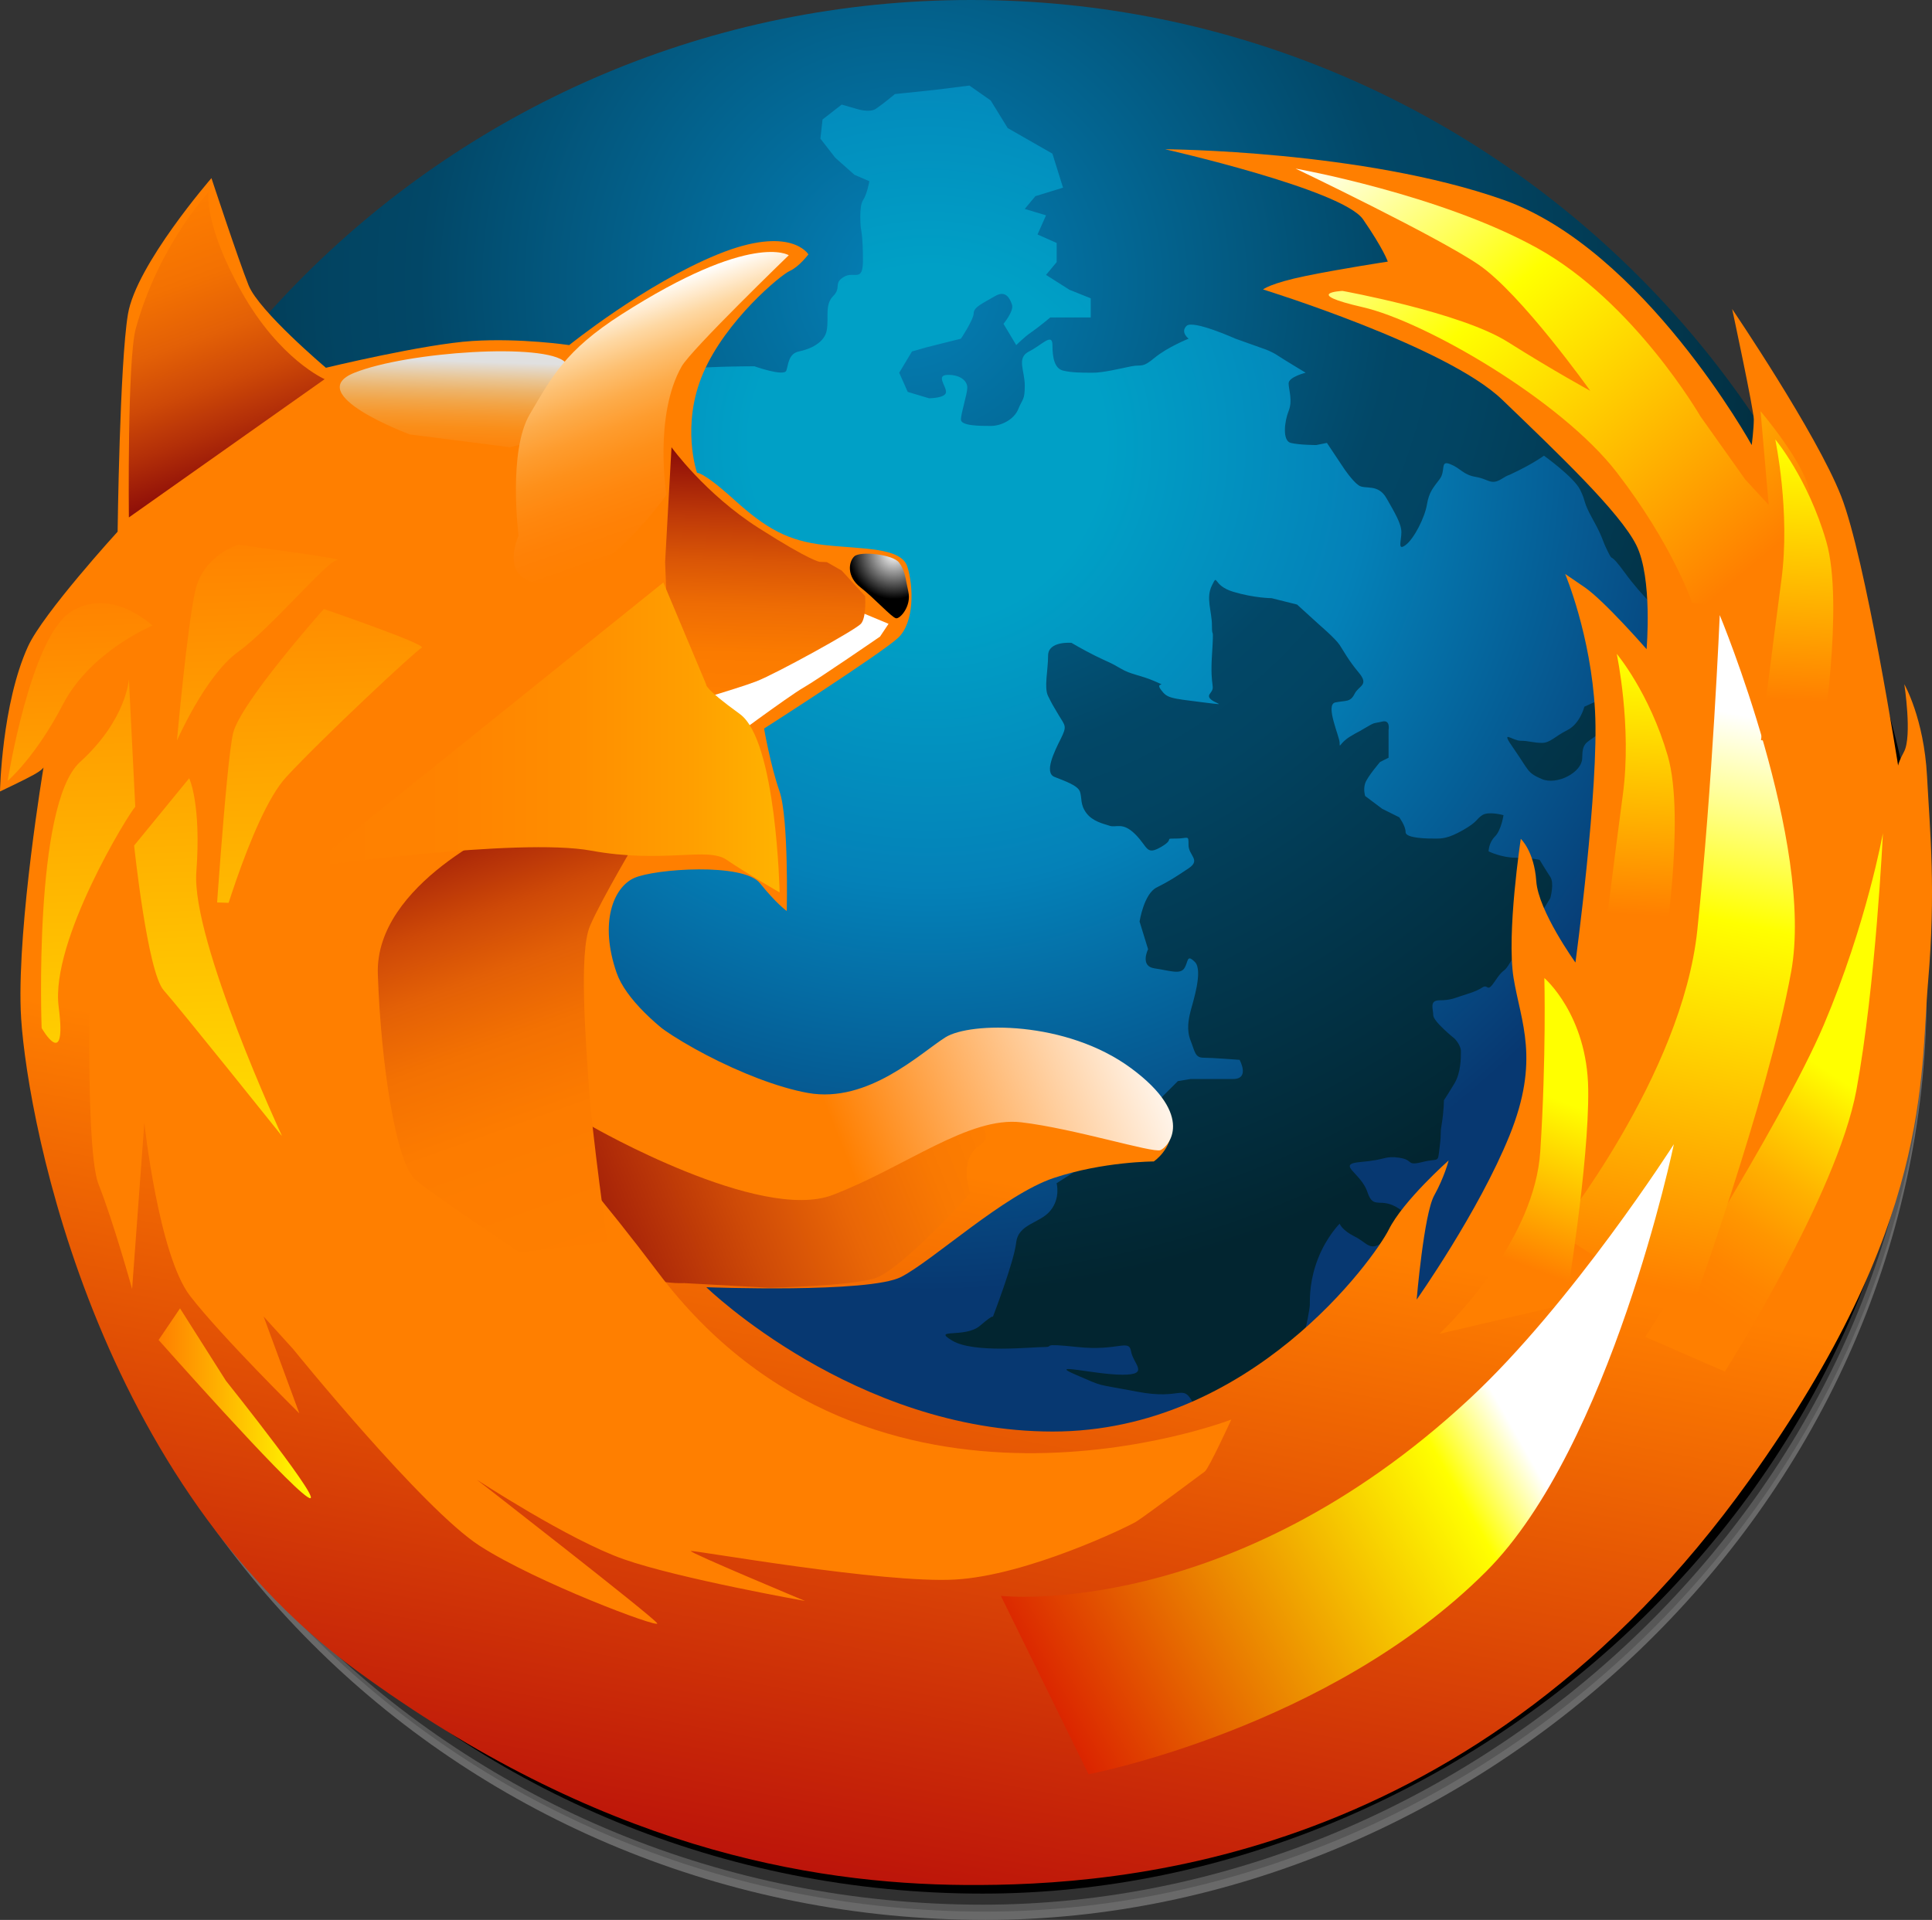 <?xml version="1.0" encoding="UTF-8" standalone="no"?>
<!-- Created with Inkscape (http://www.inkscape.org/) -->
<svg
   xmlns:svg="http://www.w3.org/2000/svg"
   xmlns="http://www.w3.org/2000/svg"
   version="1.0"
   width="156.161"
   height="155.218"
   viewBox="0 0 156.161 155.218"
   id="svg2"
   xml:space="preserve"
   style="overflow:visible"><rect x="0" y="0" width="156.161" height="155.218" fill="#333333" stroke="none"/><defs
   id="defs482" />
		<g
   id="Ebene_3">
			<g
   id="Ebene_4">
				<path
   d="M 155.726,80.309 C 155.726,122.18 119.032,155.218 79.657,155.218 C 37.616,155.218 3.485,122.18 3.485,80.309 C 3.485,38.438 37.564,4.494 79.605,4.494 C 121.646,4.494 155.726,38.438 155.726,80.309 z"
   id="path6"
   style="fill:#696969" />
				<path
   d="M 155.726,79.637 C 155.726,121.508 119.032,154.546 79.657,154.546 C 37.616,154.546 3.485,121.508 3.485,79.637 C 3.485,37.766 37.564,3.822 79.605,3.822 C 121.646,3.822 155.726,37.766 155.726,79.637 z"
   id="path8"
   style="fill:#575757" />
				<path
   d="M 155.502,79.077 C 155.502,120.948 118.808,153.986 79.433,153.986 C 37.392,153.986 3.261,120.948 3.261,79.077 C 3.261,37.206 37.341,3.263 79.381,3.263 C 121.421,3.263 155.502,37.206 155.502,79.077 z"
   id="path10"
   style="fill:#303030" />
				<path
   d="M 155.502,78.182 C 155.502,120.053 118.808,153.091 79.433,153.091 C 37.392,153.091 3.261,120.053 3.261,78.182 C 3.261,36.311 37.341,2.367 79.381,2.367 C 121.421,2.367 155.502,36.311 155.502,78.182 z"
   id="path12" />
				<radialGradient
   cx="73.298"
   cy="22.793"
   r="82.145"
   fx="73.298"
   fy="22.793"
   id="XMLID_26_"
   gradientUnits="userSpaceOnUse">
					<stop
   id="stop15"
   style="stop-color:#0480b7;stop-opacity:1"
   offset="0.006" />
					<stop
   id="stop17"
   style="stop-color:#024767;stop-opacity:1"
   offset="0.48" />
					<stop
   id="stop19"
   style="stop-color:#024462;stop-opacity:1"
   offset="0.563" />
					<stop
   id="stop21"
   style="stop-color:#023951;stop-opacity:1"
   offset="0.715" />
					<stop
   id="stop23"
   style="stop-color:#022b3a;stop-opacity:1"
   offset="0.917" />
					<stop
   id="stop25"
   style="stop-color:#022530;stop-opacity:1"
   offset="1" />
					<midPointStop
   id="midPointStop27"
   style="stop-color:#0480B7"
   offset="0.006" />
					<midPointStop
   id="midPointStop29"
   style="stop-color:#0480B7"
   offset="0.5" />
					<midPointStop
   id="midPointStop31"
   style="stop-color:#024767"
   offset="0.48" />
					<midPointStop
   id="midPointStop33"
   style="stop-color:#024767"
   offset="0.573" />
					<midPointStop
   id="midPointStop35"
   style="stop-color:#022530"
   offset="1" />
				</radialGradient>
				<path
   d="M 154.609,75.814 C 154.609,117.685 117.915,150.723 78.54,150.723 C 36.499,150.723 2.368,117.685 2.368,75.814 C 2.368,33.943 36.448,0 78.489,0 C 120.53,0 154.609,33.943 154.609,75.814 z"
   id="path37"
   style="fill:url(#XMLID_26_)" />
			</g>
			
				<radialGradient
   cx="74.983"
   cy="35.936"
   r="85.14"
   fx="74.983"
   fy="35.936"
   id="XMLID_27_"
   gradientUnits="userSpaceOnUse">
				<stop
   id="stop40"
   style="stop-color:#00a0c6;stop-opacity:1"
   offset="0.168" />
				<stop
   id="stop42"
   style="stop-color:#0481b8;stop-opacity:1"
   offset="0.419" />
				<stop
   id="stop44"
   style="stop-color:#073871;stop-opacity:1"
   offset="0.804" />
				<midPointStop
   id="midPointStop46"
   style="stop-color:#00A0C6"
   offset="0.168" />
				<midPointStop
   id="midPointStop48"
   style="stop-color:#00A0C6"
   offset="0.5" />
				<midPointStop
   id="midPointStop50"
   style="stop-color:#0481B8"
   offset="0.419" />
				<midPointStop
   id="midPointStop52"
   style="stop-color:#0481B8"
   offset="0.5" />
				<midPointStop
   id="midPointStop54"
   style="stop-color:#073871"
   offset="0.804" />
			</radialGradient>
			<path
   d="M 72.336,7.605 L 72.867,7.549 L 75.604,7.261 L 78.356,6.917 L 80.076,8.121 L 81.452,10.356 L 85.064,12.42 L 85.924,15.172 L 83.688,15.86 L 82.829,16.892 L 84.549,17.409 L 83.861,18.956 L 85.409,19.644 L 85.409,21.192 L 84.55,22.224 L 86.442,23.428 L 88.162,24.116 L 88.162,25.665 L 84.894,25.665 C 84.894,25.665 83.862,26.524 83.346,26.868 C 82.83,27.212 82.142,27.9 82.142,27.9 L 81.11,26.18 C 81.11,26.18 81.97,25.147 81.798,24.631 C 81.626,24.115 81.282,23.428 80.422,23.943 C 79.562,24.458 78.702,24.802 78.702,25.319 C 78.702,25.836 77.67,27.382 77.67,27.382 L 74.918,28.07 L 73.714,28.415 L 72.682,30.134 L 73.37,31.683 L 75.09,32.199 C 75.09,32.199 76.466,32.199 76.466,31.683 C 76.466,31.167 75.606,30.306 76.638,30.306 C 77.67,30.306 78.186,30.823 78.186,31.339 C 78.186,31.855 77.67,33.403 77.67,33.919 C 77.67,34.435 79.218,34.435 80.078,34.435 C 80.938,34.435 81.97,33.918 82.314,33.058 C 82.658,32.199 82.831,32.37 82.831,31.167 C 82.831,29.962 82.143,28.931 83.175,28.415 C 84.207,27.898 85.067,26.866 85.067,27.898 C 85.067,28.93 85.24,29.79 85.927,29.961 C 86.614,30.132 87.476,30.133 88.335,30.133 C 89.194,30.133 90.571,29.789 91.431,29.617 C 92.291,29.445 92.29,29.789 93.323,28.929 C 94.355,28.069 96.075,27.38 96.075,27.38 C 96.075,27.38 95.387,26.864 95.903,26.349 C 96.419,25.834 99.859,27.38 99.859,27.38 L 102.267,28.24 C 102.267,28.24 102.782,28.412 103.298,28.757 C 103.815,29.101 105.534,30.132 105.534,30.132 C 105.534,30.132 104.158,30.476 104.158,30.992 C 104.158,31.508 104.502,32.368 104.158,33.228 C 103.814,34.088 103.641,35.635 104.33,35.807 C 105.018,35.98 106.394,35.98 106.394,35.98 L 107.253,35.807 L 108.629,37.871 C 108.629,37.871 109.317,38.902 109.833,39.247 C 110.349,39.592 111.382,39.075 112.069,40.279 C 112.756,41.483 113.272,42.343 113.272,43.031 C 113.272,43.719 112.929,44.579 113.617,44.062 C 114.305,43.546 115.165,41.828 115.337,40.794 C 115.509,39.763 115.854,39.419 116.369,38.731 C 116.884,38.043 116.368,37.183 117.228,37.527 C 118.088,37.871 118.26,38.386 119.292,38.558 C 120.324,38.731 120.495,39.247 121.355,38.731 C 122.215,38.215 121.355,38.731 122.731,38.043 C 124.107,37.355 124.795,36.84 124.795,36.84 C 124.795,36.84 127.203,38.56 127.719,39.592 C 128.235,40.623 127.892,40.451 128.751,41.999 C 129.61,43.547 129.438,43.547 129.954,44.579 C 130.47,45.611 129.954,44.406 131.33,46.299 C 132.706,48.192 134.255,49.567 134.255,49.567 L 140.103,55.588 C 140.103,55.588 139.072,56.276 138.555,56.276 C 138.038,56.276 129.954,56.276 129.954,56.276 L 128.062,57.135 C 128.062,57.135 127.718,58.512 126.686,59.028 C 125.654,59.544 125.311,60.059 124.623,60.059 C 123.935,60.059 123.59,59.887 122.902,59.887 C 122.214,59.887 121.182,58.856 122.386,60.575 C 123.59,62.296 123.419,62.468 124.622,62.983 C 125.825,63.498 127.89,62.467 127.89,61.263 C 127.89,60.059 128.235,60.059 128.922,59.543 C 129.609,59.027 129.953,58.167 131.157,59.027 C 132.361,59.886 134.081,62.123 134.081,62.123 C 134.081,62.123 134.597,63.154 135.113,64.358 C 135.629,65.562 138.553,74.85 138.553,75.711 C 138.553,76.57 132.704,114.065 132.704,114.065 L 110.689,120.256 C 110.689,120.256 103.122,114.236 103.981,112.517 C 104.84,110.798 105.873,106.154 105.873,105.465 C 105.873,104.776 105.874,103.401 106.561,101.681 C 107.248,99.961 108.281,98.929 108.281,98.929 C 108.281,98.929 108.454,99.446 109.485,99.961 C 110.516,100.476 110.688,101.164 111.72,100.477 C 112.752,99.79 114.644,98.757 113.096,97.725 C 111.548,96.693 111.032,97.897 110.516,96.349 C 110,94.801 107.936,94.113 110,93.941 C 112.064,93.769 111.892,93.425 113.096,93.597 C 114.3,93.769 113.613,94.285 114.989,93.941 C 116.365,93.597 116.193,94.114 116.365,92.738 C 116.537,91.362 116.365,91.878 116.537,90.845 C 116.709,89.812 116.709,88.953 116.709,88.953 C 116.709,88.953 117.054,88.437 117.569,87.577 C 118.084,86.717 118.085,85.513 118.085,84.997 C 118.085,84.481 117.569,83.965 117.569,83.965 C 117.569,83.965 115.848,82.589 115.848,82.073 C 115.848,81.557 115.505,80.869 116.365,80.869 C 117.225,80.869 117.569,80.697 118.085,80.525 C 118.601,80.353 119.288,80.18 119.805,79.837 C 120.322,79.494 120.15,80.354 120.837,79.321 C 121.524,78.288 121.525,78.633 121.869,78.117 C 122.213,77.601 123.072,76.225 123.072,76.225 L 125.308,72.613 C 125.308,72.613 125.652,71.409 125.308,70.893 C 124.964,70.377 124.448,69.517 124.448,69.517 C 124.448,69.517 123.76,69.345 122.556,69.345 C 121.352,69.345 120.321,68.828 120.321,68.828 C 120.321,68.828 120.321,68.14 120.837,67.625 C 121.353,67.108 121.525,65.904 121.525,65.904 C 121.525,65.904 120.321,65.56 119.805,65.904 C 119.289,66.248 119.461,66.42 118.257,67.108 C 117.053,67.796 116.536,67.796 116.021,67.796 C 115.506,67.796 113.614,67.796 113.614,67.28 C 113.614,66.763 113.097,66.075 113.097,66.075 L 111.721,65.387 L 110.345,64.355 C 110.345,64.355 110.173,63.839 110.345,63.323 C 110.517,62.807 111.549,61.603 111.549,61.603 L 112.237,61.259 L 112.237,59.024 C 112.237,59.024 112.408,58.164 111.72,58.336 C 111.032,58.508 111.203,58.335 110.344,58.852 C 109.485,59.369 109.999,59.024 109.14,59.54 C 108.281,60.056 108.281,60.571 108.281,60.056 C 108.281,59.541 107.078,56.96 107.937,56.788 C 108.796,56.616 109.141,56.788 109.485,56.1 C 109.829,55.412 110.689,55.411 109.829,54.379 C 108.969,53.347 108.625,52.659 108.281,52.143 C 107.937,51.627 106.733,50.596 106.733,50.596 L 104.84,48.875 L 102.777,48.359 C 102.777,48.359 101.402,48.359 99.681,47.843 C 97.96,47.326 98.476,46.294 97.96,47.326 C 97.444,48.358 97.96,49.39 97.96,50.595 C 97.96,51.798 98.132,50.25 97.96,53.002 C 97.788,55.754 98.304,55.41 97.788,56.099 C 97.272,56.787 100.024,57.13 97.272,56.787 C 94.52,56.444 94.347,56.443 93.832,55.755 C 93.317,55.067 94.52,55.583 93.316,55.067 C 92.112,54.551 91.423,54.551 90.564,54.036 C 89.705,53.521 89.533,53.52 88.501,53.004 C 87.469,52.488 86.608,51.972 86.608,51.972 C 86.608,51.972 84.716,51.8 84.716,53.004 C 84.716,54.208 84.372,55.584 84.716,56.273 C 85.06,56.961 85.061,56.961 85.576,57.82 C 86.092,58.68 86.264,58.681 85.748,59.713 C 85.232,60.745 84.371,62.465 85.231,62.809 C 86.091,63.153 87.124,63.497 87.295,64.013 C 87.466,64.529 87.294,65.045 87.811,65.733 C 88.328,66.421 89.188,66.593 89.704,66.765 C 90.22,66.937 90.735,66.421 91.767,67.453 C 92.799,68.484 92.626,69.172 93.83,68.484 C 95.034,67.796 94.002,67.796 95.034,67.796 C 96.066,67.796 96.066,67.452 96.066,68.312 C 96.066,69.172 97.098,69.516 96.066,70.205 C 95.034,70.893 94.518,71.236 93.486,71.752 C 92.454,72.269 92.11,74.504 92.11,74.504 L 92.798,76.74 C 92.798,76.74 92.11,78.116 93.314,78.288 C 94.518,78.46 95.378,78.804 95.722,78.288 C 96.066,77.772 95.893,77.085 96.581,77.772 C 97.269,78.459 96.409,81.041 96.237,81.728 C 96.065,82.415 95.893,83.275 96.237,84.135 C 96.581,84.995 96.582,85.511 97.269,85.511 C 97.956,85.511 100.193,85.684 100.193,85.684 C 100.193,85.684 101.053,87.232 99.677,87.232 C 98.301,87.232 96.237,87.232 96.237,87.232 L 95.205,87.404 L 89.702,92.908 L 85.401,95.66 C 85.401,95.66 85.746,96.863 84.885,97.895 C 84.024,98.927 82.305,98.927 82.133,100.475 C 81.961,102.023 80.241,106.495 80.241,106.495 C 80.241,106.495 80.413,106.151 79.209,107.183 C 78.005,108.215 75.253,107.355 76.973,108.387 C 78.693,109.419 83.338,108.903 84.369,108.903 C 85.4,108.903 83.853,108.559 87.121,108.903 C 90.389,109.247 91.249,108.215 91.421,109.247 C 91.593,110.279 92.968,111.14 90.733,111.14 C 88.498,111.14 84.543,110.108 86.95,111.14 C 89.357,112.172 88.325,111.828 91.937,112.516 C 95.549,113.204 95.548,111.827 96.409,113.375 C 97.27,114.923 97.957,119.739 97.957,119.739 C 97.957,119.739 84.541,128.683 79.554,127.651 C 74.566,126.619 29.504,116.299 28.988,113.547 C 28.472,110.795 16.088,88.091 16.088,82.415 C 16.088,76.739 18.151,63.495 19.7,61.432 C 21.249,59.369 28.644,50.079 30.192,49.048 C 31.74,48.017 44.984,36.665 44.984,36.665 C 44.984,36.665 54.1,30.301 54.96,29.956 C 55.82,29.612 60.98,29.612 60.98,29.612 C 60.98,29.612 63.387,30.472 63.56,29.956 C 63.732,29.44 63.732,28.581 64.592,28.409 C 65.452,28.236 66.656,27.72 66.828,26.688 C 67,25.656 66.656,24.624 67.344,23.936 C 68.032,23.248 67.344,22.905 68.204,22.388 C 69.064,21.871 69.752,22.905 69.752,21.012 C 69.752,19.119 69.58,18.432 69.58,18.432 C 69.58,18.432 69.408,16.712 69.752,16.196 C 70.096,15.68 70.268,14.649 70.268,14.649 L 69.064,14.132 L 67.516,12.756 L 66.312,11.208 L 66.484,9.66 L 68.032,8.456 L 69.236,8.801 C 69.236,8.801 70.268,9.145 70.784,8.801 C 71.304,8.466 72.336,7.605 72.336,7.605 z"
   id="path56"
   style="fill:url(#XMLID_27_)" />
			<g
   id="Ebene_1">
				<linearGradient
   x1="62.834"
   y1="153.543"
   x2="88.756"
   y2="15.462"
   id="XMLID_28_"
   gradientUnits="userSpaceOnUse">
					<stop
   id="stop60"
   style="stop-color:#ba110a;stop-opacity:1"
   offset="0.006" />
					<stop
   id="stop62"
   style="stop-color:#ff7f00;stop-opacity:1"
   offset="0.43" />
					<stop
   id="stop64"
   style="stop-color:#ff7f00;stop-opacity:1"
   offset="0.726" />
					<midPointStop
   id="midPointStop66"
   style="stop-color:#BA110A"
   offset="0.006" />
					<midPointStop
   id="midPointStop68"
   style="stop-color:#BA110A"
   offset="0.5" />
					<midPointStop
   id="midPointStop70"
   style="stop-color:#FF7F00"
   offset="0.43" />
					<midPointStop
   id="midPointStop72"
   style="stop-color:#FF7F00"
   offset="0.5" />
					<midPointStop
   id="midPointStop74"
   style="stop-color:#FF7F00"
   offset="0.726" />
				</linearGradient>
				<path
   d="M 17.091,14.401 C 17.091,14.401 11.008,21.401 10.341,25.401 C 9.674,29.401 9.507,42.984 9.507,42.984 C 9.507,42.984 3.493,49.572 2.265,52.258 C 0.133,56.923 0,63.986 0,63.986 C 0,63.986 1.939,63.072 2.689,62.656 C 3.439,62.24 3.517,62.047 3.517,62.047 C 3.517,62.047 1.424,74.568 1.674,81.651 C 1.924,88.734 6.978,119.046 28.841,135.068 C 48.288,149.32 65.364,152.309 78.031,152.393 C 90.698,152.477 119.326,150.492 141.393,119.667 C 156.216,98.962 155.181,87.145 155.844,79.382 C 156.479,71.95 156.008,67.401 155.758,62.734 C 155.508,58.068 153.924,55.318 153.924,55.318 C 153.924,55.318 154.568,59.521 153.901,60.771 C 153.234,62.021 153.448,62.057 153.448,62.057 C 153.448,62.057 150.807,45.17 148.807,40.086 C 146.807,35.004 140.008,24.983 140.008,24.983 C 140.008,24.983 141.758,33.151 141.758,33.901 C 141.758,34.651 141.591,35.983 141.591,35.983 C 141.591,35.983 132.842,20.151 121.508,16.151 C 110.174,12.151 94.174,12.067 94.174,12.067 C 94.174,12.067 108.507,15.317 110.174,17.733 C 111.841,20.151 112.174,21.151 112.174,21.151 C 112.174,21.151 108.342,21.733 105.508,22.317 C 102.674,22.901 102.091,23.401 102.091,23.401 C 102.091,23.401 116.924,27.983 121.424,32.317 C 125.924,36.651 130.925,41.401 132.258,44.067 C 133.591,46.733 133.091,52.483 133.091,52.483 C 133.091,52.483 129.674,48.567 128.091,47.483 C 126.508,46.401 126.508,46.401 126.508,46.401 C 126.508,46.401 128.59,51.317 128.924,57.483 C 129.258,63.651 127.341,77.817 127.341,77.817 C 127.341,77.817 124.34,73.65 124.174,71.233 C 124.008,68.817 122.924,67.817 122.924,67.817 C 122.924,67.817 121.758,75.484 122.341,79.067 C 122.924,82.65 124.507,85.65 122.007,91.817 C 119.507,97.984 114.507,105.067 114.507,105.067 C 114.507,105.067 115.091,98.15 115.924,96.65 C 116.757,95.15 117.091,93.817 117.091,93.817 C 117.091,93.817 113.423,97.066 112.257,99.4 C 111.091,101.734 101.092,115.734 85.091,115.734 C 69.091,115.734 57.091,104.067 57.091,104.067 C 57.091,104.067 70.258,104.568 72.841,103.234 C 75.424,101.9 81.174,96.568 85.174,95.234 C 89.174,93.9 93.257,93.9 93.257,93.9 C 93.257,93.9 94.757,92.9 94.674,91.15 C 94.591,89.4 89.924,84.9 85.841,84.15 C 81.758,83.4 77.341,83.9 74.841,85.4 C 72.341,86.9 69.674,89.65 64.841,88.9 C 60.008,88.15 51.258,82.733 49.841,78.65 C 48.424,74.567 49.591,71.733 51.258,70.983 C 52.925,70.233 60.091,69.734 61.425,71.401 C 62.758,73.067 63.592,73.651 63.592,73.651 C 63.592,73.651 63.759,66.15 63.009,63.983 C 62.259,61.817 61.759,58.9 61.759,58.9 C 61.759,58.9 71.259,52.817 72.592,51.567 C 73.925,50.317 73.842,47.401 73.342,45.817 C 72.842,44.233 69.675,44.401 66.675,44.067 C 63.675,43.733 61.925,42.733 59.342,40.4 C 56.759,38.067 56.342,38.233 56.342,38.233 C 56.342,38.233 55.009,34.4 56.842,30.15 C 58.675,25.9 63.092,22.233 63.842,21.9 C 64.592,21.567 65.342,20.567 65.342,20.567 C 65.342,20.567 63.925,18.151 58.009,20.567 C 52.093,22.983 46.009,27.9 46.009,27.9 C 46.009,27.9 42.092,27.317 38.176,27.567 C 34.26,27.817 26.343,29.733 26.343,29.733 C 26.343,29.733 20.926,25.151 20.093,23.067 C 19.26,20.983 17.091,14.401 17.091,14.401 z"
   id="path76"
   style="fill:url(#XMLID_28_)" />
			</g>
			<g
   id="Ebene_2">
				<linearGradient
   x1="20.388"
   y1="41.567"
   x2="22.945"
   y2="109.598"
   id="XMLID_29_"
   gradientUnits="userSpaceOnUse">
					<stop
   id="stop80"
   style="stop-color:#ff7f00;stop-opacity:1"
   offset="0.006" />
					<stop
   id="stop82"
   style="stop-color:#ffff00;stop-opacity:1"
   offset="1" />
					<midPointStop
   id="midPointStop84"
   style="stop-color:#FF7F00"
   offset="0.006" />
					<midPointStop
   id="midPointStop86"
   style="stop-color:#FF7F00"
   offset="0.5" />
					<midPointStop
   id="midPointStop88"
   style="stop-color:#FFFF00"
   offset="1" />
				</linearGradient>
				<path
   d="M 14.304,59.867 C 14.304,59.867 16.612,54.592 19.249,52.697 C 21.886,50.801 26.419,45.361 27.244,45.279 C 28.069,45.197 19.249,44.043 19.249,44.043 C 19.249,44.043 16.446,44.867 15.787,47.752 C 15.128,50.637 14.304,59.867 14.304,59.867 z"
   id="path90"
   style="fill:url(#XMLID_29_)" />
				<linearGradient
   x1="43.352"
   y1="102.674"
   x2="79.981"
   y2="88.039"
   id="XMLID_30_"
   gradientUnits="userSpaceOnUse">
					<stop
   id="stop93"
   style="stop-color:#890c08;stop-opacity:1"
   offset="0.006" />
					<stop
   id="stop95"
   style="stop-color:#ad2908;stop-opacity:1"
   offset="0.214" />
					<stop
   id="stop97"
   style="stop-color:#ce4a07;stop-opacity:1"
   offset="0.429" />
					<stop
   id="stop99"
   style="stop-color:#e96606;stop-opacity:1"
   offset="0.636" />
					<stop
   id="stop101"
   style="stop-color:#f97902;stop-opacity:1"
   offset="0.831" />
					<stop
   id="stop103"
   style="stop-color:#ff7f00;stop-opacity:1"
   offset="1" />
					<midPointStop
   id="midPointStop105"
   style="stop-color:#890C08"
   offset="0.006" />
					<midPointStop
   id="midPointStop107"
   style="stop-color:#890C08"
   offset="0.322" />
					<midPointStop
   id="midPointStop109"
   style="stop-color:#FF7F00"
   offset="1" />
				</linearGradient>
				<path
   d="M 46.049,89.984 C 46.049,89.984 46.174,97.984 48.549,100.984 C 50.924,103.984 55.299,103.734 55.299,103.734 L 62.174,104.109 C 62.174,104.109 68.549,103.984 70.674,103.359 C 72.799,102.734 78.424,96.484 78.424,96.484 C 78.424,96.484 77.424,93.734 79.174,92.609 C 80.924,91.484 77.674,89.734 77.674,89.734 C 77.674,89.734 62.424,93.234 61.174,92.984 C 59.924,92.734 46.049,89.984 46.049,89.984 z"
   id="path111"
   style="fill:url(#XMLID_30_)" />
				<linearGradient
   x1="38.681"
   y1="97.18"
   x2="91.556"
   y2="76.055"
   id="XMLID_31_"
   gradientUnits="userSpaceOnUse">
					<stop
   id="stop114"
   style="stop-color:#ff7f00;stop-opacity:1"
   offset="0.006" />
					<stop
   id="stop116"
   style="stop-color:#ff7f00;stop-opacity:1"
   offset="0.508" />
					<stop
   id="stop118"
   style="stop-color:#ffffff;stop-opacity:1"
   offset="1" />
					<midPointStop
   id="midPointStop120"
   style="stop-color:#FF7F00"
   offset="0.006" />
					<midPointStop
   id="midPointStop122"
   style="stop-color:#FF7F00"
   offset="0.322" />
					<midPointStop
   id="midPointStop124"
   style="stop-color:#FF7F00"
   offset="0.508" />
					<midPointStop
   id="midPointStop126"
   style="stop-color:#FF7F00"
   offset="0.5" />
					<midPointStop
   id="midPointStop128"
   style="stop-color:#FFFFFF"
   offset="1" />
				</linearGradient>
				<path
   d="M 47.924,91.109 C 47.924,91.109 61.424,98.859 67.299,96.609 C 73.174,94.359 78.299,90.234 82.549,90.734 C 86.799,91.234 93.174,93.234 93.799,92.984 C 94.424,92.734 96.674,90.234 91.424,86.359 C 86.174,82.484 78.424,82.609 76.424,83.859 C 74.424,85.109 70.174,89.234 65.299,88.359 C 60.424,87.484 53.049,83.484 51.299,81.234 C 49.549,78.984 43.674,77.359 43.674,77.359 L 40.799,82.234 L 47.924,91.109 z"
   id="path130"
   style="fill:url(#XMLID_31_)" />
				<linearGradient
   x1="24.813"
   y1="41.4"
   x2="27.371"
   y2="109.431"
   id="XMLID_32_"
   gradientUnits="userSpaceOnUse">
					<stop
   id="stop133"
   style="stop-color:#ff7f00;stop-opacity:1"
   offset="0.006" />
					<stop
   id="stop135"
   style="stop-color:#ffff00;stop-opacity:1"
   offset="1" />
					<midPointStop
   id="midPointStop137"
   style="stop-color:#FF7F00"
   offset="0.006" />
					<midPointStop
   id="midPointStop139"
   style="stop-color:#FF7F00"
   offset="0.5" />
					<midPointStop
   id="midPointStop141"
   style="stop-color:#FFFF00"
   offset="1" />
				</linearGradient>
				<path
   d="M 17.271,77.011 C 17.271,77.011 20.238,65.967 23.123,62.834 C 26.008,59.703 33.59,52.615 34.085,52.367 C 34.58,52.119 26.173,49.235 26.173,49.235 C 26.173,49.235 19.415,56.818 18.838,59.291 C 18.26,61.763 17.271,77.011 17.271,77.011 z"
   id="path143"
   style="fill:url(#XMLID_32_)" />
				<path
   d="M 7.381,72.643 C 7.381,72.643 6.721,92.589 7.958,95.721 C 9.195,98.853 10.678,104.21 10.678,104.21 L 11.667,90.775 C 11.667,90.775 12.821,101.49 15.376,104.787 C 17.931,108.084 24.195,114.266 24.195,114.266 L 21.31,106.436 L 23.7,109.074 C 23.7,109.074 34.168,122.012 38.783,124.98 C 43.398,127.948 53.288,131.657 53.124,131.245 C 52.96,130.833 38.536,119.623 38.536,119.623 C 38.536,119.623 45.953,124.487 50.404,126.053 C 54.855,127.619 65.075,129.432 65.075,129.432 C 65.075,129.432 55.597,125.475 55.844,125.393 C 56.091,125.311 71.339,128.03 77.191,127.701 C 83.043,127.372 91.203,123.416 91.862,123.004 C 92.521,122.592 97.053,119.212 97.383,118.965 C 97.713,118.718 99.527,114.762 99.527,114.762 C 99.527,114.762 70.597,125.972 53.207,102.894 C 35.817,79.816 23.123,73.138 23.123,73.138 L 7.381,72.643 z"
   id="path145"
   style="fill:#ff7f00" />
				<linearGradient
   x1="36.305"
   y1="64.258"
   x2="49.859"
   y2="102.365"
   id="XMLID_33_"
   gradientUnits="userSpaceOnUse">
					<stop
   id="stop148"
   style="stop-color:#890c08;stop-opacity:1"
   offset="0.006" />
					<stop
   id="stop150"
   style="stop-color:#961508;stop-opacity:1"
   offset="0.044" />
					<stop
   id="stop152"
   style="stop-color:#b32f08;stop-opacity:1"
   offset="0.14" />
					<stop
   id="stop154"
   style="stop-color:#ce4907;stop-opacity:1"
   offset="0.246" />
					<stop
   id="stop156"
   style="stop-color:#e36006;stop-opacity:1"
   offset="0.364" />
					<stop
   id="stop158"
   style="stop-color:#f37102;stop-opacity:1"
   offset="0.501" />
					<stop
   id="stop160"
   style="stop-color:#fd7c00;stop-opacity:1"
   offset="0.674" />
					<stop
   id="stop162"
   style="stop-color:#ff7f00;stop-opacity:1"
   offset="1" />
					<midPointStop
   id="midPointStop164"
   style="stop-color:#890C08"
   offset="0.006" />
					<midPointStop
   id="midPointStop166"
   style="stop-color:#890C08"
   offset="0.181" />
					<midPointStop
   id="midPointStop168"
   style="stop-color:#FF7F00"
   offset="1" />
				</linearGradient>
				<path
   d="M 41.172,66.708 C 41.172,66.708 30.293,71.405 30.54,78.741 C 30.787,86.077 32.023,94.072 33.589,95.39 C 35.155,96.708 41.996,101.243 41.996,101.243 L 49.084,100.419 C 49.084,100.419 47.848,91.6 47.601,87.891 C 47.354,84.182 46.777,77.012 47.684,74.87 C 48.591,72.726 51.64,67.616 51.64,67.616 L 41.172,66.708 z"
   id="path170"
   style="fill:url(#XMLID_33_)" />
				<linearGradient
   x1="15.376"
   y1="41.756"
   x2="17.934"
   y2="109.787"
   id="XMLID_34_"
   gradientUnits="userSpaceOnUse">
					<stop
   id="stop173"
   style="stop-color:#ff7f00;stop-opacity:1"
   offset="0.006" />
					<stop
   id="stop175"
   style="stop-color:#ffff00;stop-opacity:1"
   offset="1" />
					<midPointStop
   id="midPointStop177"
   style="stop-color:#FF7F00"
   offset="0.006" />
					<midPointStop
   id="midPointStop179"
   style="stop-color:#FF7F00"
   offset="0.5" />
					<midPointStop
   id="midPointStop181"
   style="stop-color:#FFFF00"
   offset="1" />
				</linearGradient>
				<path
   d="M 10.842,68.357 C 10.842,68.357 11.913,78.576 13.232,80.06 C 14.551,81.544 22.793,91.846 22.793,91.846 C 22.793,91.846 15.458,76.023 15.87,70.5 C 16.282,64.979 15.293,62.918 15.293,62.918 L 10.842,68.357 z"
   id="path183"
   style="fill:url(#XMLID_34_)" />
				<linearGradient
   x1="12.82"
   y1="113.449"
   x2="25.129"
   y2="113.449"
   id="XMLID_35_"
   gradientUnits="userSpaceOnUse">
					<stop
   id="stop186"
   style="stop-color:#ff7f00;stop-opacity:1"
   offset="0.006" />
					<stop
   id="stop188"
   style="stop-color:#ffff00;stop-opacity:1"
   offset="1" />
					<midPointStop
   id="midPointStop190"
   style="stop-color:#FF7F00"
   offset="0.006" />
					<midPointStop
   id="midPointStop192"
   style="stop-color:#FF7F00"
   offset="0.5" />
					<midPointStop
   id="midPointStop194"
   style="stop-color:#FFFF00"
   offset="1" />
				</linearGradient>
				<path
   d="M 12.82,108.331 C 12.82,108.331 22.957,119.787 24.853,121.023 C 26.749,122.259 18.26,111.627 18.26,111.627 L 14.551,105.775 L 12.82,108.331 z"
   id="path196"
   style="fill:url(#XMLID_35_)" />
				<linearGradient
   x1="135.971"
   y1="103.978"
   x2="147.562"
   y2="86.472"
   id="XMLID_36_"
   gradientUnits="userSpaceOnUse">
					<stop
   id="stop199"
   style="stop-color:#ff7f00;stop-opacity:1"
   offset="0.006" />
					<stop
   id="stop201"
   style="stop-color:#ff8500;stop-opacity:1"
   offset="0.151" />
					<stop
   id="stop203"
   style="stop-color:#ff9600;stop-opacity:1"
   offset="0.341" />
					<stop
   id="stop205"
   style="stop-color:#ffb100;stop-opacity:1"
   offset="0.557" />
					<stop
   id="stop207"
   style="stop-color:#ffd600;stop-opacity:1"
   offset="0.789" />
					<stop
   id="stop209"
   style="stop-color:#ffff00;stop-opacity:1"
   offset="1" />
					<midPointStop
   id="midPointStop211"
   style="stop-color:#FF7F00"
   offset="0.006" />
					<midPointStop
   id="midPointStop213"
   style="stop-color:#FF7F00"
   offset="0.65" />
					<midPointStop
   id="midPointStop215"
   style="stop-color:#FFFF00"
   offset="1" />
				</linearGradient>
				<path
   d="M 132.988,108.083 L 139.417,110.885 C 139.417,110.885 148.482,96.626 150.049,88.137 C 151.616,79.648 152.193,67.367 152.193,67.367 C 152.193,67.367 150.875,74.703 147.413,82.862 C 143.951,91.021 132.988,108.083 132.988,108.083 z"
   id="path217"
   style="fill:url(#XMLID_36_)" />
				<linearGradient
   x1="132.298"
   y1="104.097"
   x2="141.524"
   y2="57.964"
   id="XMLID_37_"
   gradientUnits="userSpaceOnUse">
					<stop
   id="stop220"
   style="stop-color:#ff7f00;stop-opacity:1"
   offset="0.006" />
					<stop
   id="stop222"
   style="stop-color:#ffff00;stop-opacity:1"
   offset="0.648" />
					<stop
   id="stop224"
   style="stop-color:#ffffff;stop-opacity:1"
   offset="1" />
					<midPointStop
   id="midPointStop226"
   style="stop-color:#FF7F00"
   offset="0.006" />
					<midPointStop
   id="midPointStop228"
   style="stop-color:#FF7F00"
   offset="0.5" />
					<midPointStop
   id="midPointStop230"
   style="stop-color:#FFFF00"
   offset="0.648" />
					<midPointStop
   id="midPointStop232"
   style="stop-color:#FFFF00"
   offset="0.5" />
					<midPointStop
   id="midPointStop234"
   style="stop-color:#FFFFFF"
   offset="1" />
				</linearGradient>
				<path
   d="M 125.818,99.593 C 125.818,99.593 135.956,86.983 137.192,75.197 C 138.428,63.411 139.005,49.729 139.005,49.729 C 139.005,49.729 146.67,68.19 144.775,78.576 C 142.88,88.962 136.533,106.434 136.533,106.434 L 125.818,99.593 z"
   id="path236"
   style="fill:url(#XMLID_37_)" />
				<linearGradient
   x1="132.369"
   y1="74.107"
   x2="133.315"
   y2="53.762"
   id="XMLID_38_"
   gradientUnits="userSpaceOnUse">
					<stop
   id="stop239"
   style="stop-color:#ff7f00;stop-opacity:1"
   offset="0.006" />
					<stop
   id="stop241"
   style="stop-color:#ffff00;stop-opacity:1"
   offset="1" />
					<midPointStop
   id="midPointStop243"
   style="stop-color:#FF7F00"
   offset="0.006" />
					<midPointStop
   id="midPointStop245"
   style="stop-color:#FF7F00"
   offset="0.5" />
					<midPointStop
   id="midPointStop247"
   style="stop-color:#FFFF00"
   offset="1" />
				</linearGradient>
				<path
   d="M 129.527,77.175 L 134.389,77.752 C 134.389,77.752 136.285,66.213 134.801,61.103 C 133.317,55.993 130.68,52.862 130.68,52.862 C 130.68,52.862 131.915,58.714 131.174,64.235 C 130.434,69.757 129.527,77.175 129.527,77.175 z"
   id="path249"
   style="fill:url(#XMLID_38_)" />
				<linearGradient
   x1="121.945"
   y1="101.981"
   x2="129.516"
   y2="82.346"
   id="XMLID_39_"
   gradientUnits="userSpaceOnUse">
					<stop
   id="stop252"
   style="stop-color:#ff7f00;stop-opacity:1"
   offset="0.006" />
					<stop
   id="stop254"
   style="stop-color:#ffff00;stop-opacity:1"
   offset="0.648" />
					<midPointStop
   id="midPointStop256"
   style="stop-color:#FF7F00"
   offset="0.006" />
					<midPointStop
   id="midPointStop258"
   style="stop-color:#FF7F00"
   offset="0.5" />
					<midPointStop
   id="midPointStop260"
   style="stop-color:#FFFF00"
   offset="0.648" />
				</linearGradient>
				<path
   d="M 116.34,107.835 C 116.34,107.835 116.4,107.78 116.508,107.675 C 117.635,106.581 124.049,100.071 124.499,93.082 C 124.993,85.417 124.829,79.071 124.829,79.071 C 124.829,79.071 128.291,82.038 128.373,88.054 C 128.455,94.07 126.56,105.445 126.56,105.445 L 116.34,107.835 z"
   id="path262"
   style="fill:url(#XMLID_39_)" />
				<linearGradient
   x1="140.477"
   y1="47.125"
   x2="109.012"
   y2="9.747"
   id="XMLID_40_"
   gradientUnits="userSpaceOnUse">
					<stop
   id="stop265"
   style="stop-color:#ff7f00;stop-opacity:1"
   offset="0.006" />
					<stop
   id="stop267"
   style="stop-color:#ffff00;stop-opacity:1"
   offset="0.614" />
					<stop
   id="stop269"
   style="stop-color:#ffffff;stop-opacity:1"
   offset="1" />
					<midPointStop
   id="midPointStop271"
   style="stop-color:#FF7F00"
   offset="0.006" />
					<midPointStop
   id="midPointStop273"
   style="stop-color:#FF7F00"
   offset="0.5" />
					<midPointStop
   id="midPointStop275"
   style="stop-color:#FFFF00"
   offset="0.615" />
					<midPointStop
   id="midPointStop277"
   style="stop-color:#FFFF00"
   offset="0.5" />
					<midPointStop
   id="midPointStop279"
   style="stop-color:#FFFFFF"
   offset="1" />
				</linearGradient>
				<path
   d="M 147.577,50.059 L 136.78,48.74 C 136.78,48.74 135.191,44.035 130.68,38.189 C 126.169,32.343 115.186,25.992 110.158,24.837 C 105.13,23.682 108.51,23.519 108.51,23.519 C 108.51,23.519 118.071,25.249 121.862,27.64 C 125.653,30.03 128.538,31.595 128.538,31.595 C 128.538,31.595 122.944,23.73 119.511,21.395 C 116.078,19.06 104.719,13.628 104.719,13.628 C 104.719,13.628 116.405,15.708 124.253,20.057 C 132.101,24.406 137.44,33.656 137.44,33.656 L 141.067,38.766 L 142.963,40.827 L 142.304,33.244 C 142.304,33.244 146.013,37.613 146.26,39.838 C 146.505,42.063 147.577,50.059 147.577,50.059 z"
   id="path281"
   style="fill:url(#XMLID_40_)" />
				<linearGradient
   x1="37.864"
   y1="38.203"
   x2="38.145"
   y2="29.231"
   id="XMLID_41_"
   gradientUnits="userSpaceOnUse">
					<stop
   id="stop284"
   style="stop-color:#ff7f00;stop-opacity:1"
   offset="0.006" />
					<stop
   id="stop286"
   style="stop-color:#ff8106;stop-opacity:1"
   offset="0.152" />
					<stop
   id="stop288"
   style="stop-color:#fd860e;stop-opacity:1"
   offset="0.28" />
					<stop
   id="stop290"
   style="stop-color:#fa8e19;stop-opacity:1"
   offset="0.401" />
					<stop
   id="stop292"
   style="stop-color:#f7982d;stop-opacity:1"
   offset="0.517" />
					<stop
   id="stop294"
   style="stop-color:#f2a548;stop-opacity:1"
   offset="0.631" />
					<stop
   id="stop296"
   style="stop-color:#edb46b;stop-opacity:1"
   offset="0.742" />
					<stop
   id="stop298"
   style="stop-color:#e9c696;stop-opacity:1"
   offset="0.851" />
					<stop
   id="stop300"
   style="stop-color:#e3d8c9;stop-opacity:1"
   offset="0.957" />
					<stop
   id="stop302"
   style="stop-color:#e0e0e0;stop-opacity:1"
   offset="1" />
					<midPointStop
   id="midPointStop304"
   style="stop-color:#FF7F00"
   offset="0.006" />
					<midPointStop
   id="midPointStop306"
   style="stop-color:#FF7F00"
   offset="0.735" />
					<midPointStop
   id="midPointStop308"
   style="stop-color:#E0E0E0"
   offset="1" />
				</linearGradient>
				<path
   d="M 45.677,29.277 C 44.095,27.695 32.949,28.417 28.649,30.136 C 24.349,31.857 33.121,35.124 33.121,35.124 L 41.204,36.156 L 48.6,34.436 C 48.601,34.438 47.259,30.859 45.677,29.277 z"
   id="path310"
   style="fill:url(#XMLID_41_)" />
				<linearGradient
   x1="6.072"
   y1="46.376"
   x2="8.3"
   y2="105.637"
   id="XMLID_42_"
   gradientUnits="userSpaceOnUse">
					<stop
   id="stop313"
   style="stop-color:#ff7f00;stop-opacity:1"
   offset="0.006" />
					<stop
   id="stop315"
   style="stop-color:#ffff00;stop-opacity:1"
   offset="1" />
					<midPointStop
   id="midPointStop317"
   style="stop-color:#FF7F00"
   offset="0.006" />
					<midPointStop
   id="midPointStop319"
   style="stop-color:#FF7F00"
   offset="0.5" />
					<midPointStop
   id="midPointStop321"
   style="stop-color:#FFFF00"
   offset="1" />
				</linearGradient>
				<path
   d="M 12.314,50.578 C 12.314,50.578 7.326,52.642 5.09,56.941 C 2.854,61.242 0.618,63.133 0.618,63.133 C 0.618,63.133 2.462,51.523 5.73,49.46 C 8.999,47.396 12.314,50.578 12.314,50.578 z"
   id="path323"
   style="fill:url(#XMLID_42_)" />
				<linearGradient
   x1="19.385"
   y1="39.215"
   x2="8.065"
   y2="7.361"
   id="XMLID_43_"
   gradientUnits="userSpaceOnUse">
					<stop
   id="stop326"
   style="stop-color:#890c08;stop-opacity:1"
   offset="0.006" />
					<stop
   id="stop328"
   style="stop-color:#961508;stop-opacity:1"
   offset="0.044" />
					<stop
   id="stop330"
   style="stop-color:#b32f08;stop-opacity:1"
   offset="0.14" />
					<stop
   id="stop332"
   style="stop-color:#ce4907;stop-opacity:1"
   offset="0.246" />
					<stop
   id="stop334"
   style="stop-color:#e36006;stop-opacity:1"
   offset="0.364" />
					<stop
   id="stop336"
   style="stop-color:#f37102;stop-opacity:1"
   offset="0.501" />
					<stop
   id="stop338"
   style="stop-color:#fd7c00;stop-opacity:1"
   offset="0.674" />
					<stop
   id="stop340"
   style="stop-color:#ff7f00;stop-opacity:1"
   offset="1" />
					<midPointStop
   id="midPointStop342"
   style="stop-color:#890C08"
   offset="0.006" />
					<midPointStop
   id="midPointStop344"
   style="stop-color:#890C08"
   offset="0.181" />
					<midPointStop
   id="midPointStop346"
   style="stop-color:#FF7F00"
   offset="1" />
				</linearGradient>
				<path
   d="M 10.417,41.833 L 26.241,30.653 C 26.241,30.653 22.6,29.072 19.526,23.595 C 16.476,18.159 16.844,15.548 16.844,15.548 C 16.844,15.548 12.821,19.851 10.976,26.557 C 10.279,29.094 10.417,41.833 10.417,41.833 z"
   id="path348"
   style="fill:url(#XMLID_43_)" />
				<linearGradient
   x1="5.944"
   y1="42.11"
   x2="8.502"
   y2="110.141"
   id="XMLID_44_"
   gradientUnits="userSpaceOnUse">
					<stop
   id="stop351"
   style="stop-color:#ff7f00;stop-opacity:1"
   offset="0.006" />
					<stop
   id="stop353"
   style="stop-color:#ffff00;stop-opacity:1"
   offset="1" />
					<midPointStop
   id="midPointStop355"
   style="stop-color:#FF7F00"
   offset="0.006" />
					<midPointStop
   id="midPointStop357"
   style="stop-color:#FF7F00"
   offset="0.5" />
					<midPointStop
   id="midPointStop359"
   style="stop-color:#FFFF00"
   offset="1" />
				</linearGradient>
				<path
   d="M 10.934,65.225 C 10.418,65.741 4.054,76.06 4.742,81.392 C 5.43,86.724 3.366,83.113 3.366,83.113 C 3.366,83.113 2.678,65.053 6.462,61.613 C 10.246,58.173 10.418,54.905 10.418,54.905 L 10.934,65.225 z"
   id="path361"
   style="fill:url(#XMLID_44_)" />
				<path
   d="M 69.756,49.572 L 55.309,55.076 L 58.405,60.236 C 58.405,60.236 63.737,56.281 64.941,55.592 C 66.145,54.903 71.133,51.464 71.133,51.464 L 71.821,50.432 L 69.756,49.572 z"
   id="path363"
   style="fill:#ffffff" />
				<linearGradient
   x1="61.528"
   y1="57.461"
   x2="62.186"
   y2="36.405"
   id="XMLID_45_"
   gradientUnits="userSpaceOnUse">
					<stop
   id="stop366"
   style="stop-color:#ff7f00;stop-opacity:1"
   offset="0.006" />
					<stop
   id="stop368"
   style="stop-color:#fb7b00;stop-opacity:1"
   offset="0.217" />
					<stop
   id="stop370"
   style="stop-color:#ee6c04;stop-opacity:1"
   offset="0.401" />
					<stop
   id="stop372"
   style="stop-color:#d95506;stop-opacity:1"
   offset="0.575" />
					<stop
   id="stop374"
   style="stop-color:#be3908;stop-opacity:1"
   offset="0.742" />
					<stop
   id="stop376"
   style="stop-color:#9e1c08;stop-opacity:1"
   offset="0.904" />
					<stop
   id="stop378"
   style="stop-color:#890c08;stop-opacity:1"
   offset="1" />
					<midPointStop
   id="midPointStop380"
   style="stop-color:#FF7F00"
   offset="0.006" />
					<midPointStop
   id="midPointStop382"
   style="stop-color:#FF7F00"
   offset="0.735" />
					<midPointStop
   id="midPointStop384"
   style="stop-color:#890C08"
   offset="1" />
				</linearGradient>
				<path
   d="M 66.268,45.422 C 66.268,45.422 65.612,45.422 61.329,42.693 C 56.977,39.92 54.277,36.157 54.277,36.157 L 53.761,45.445 L 54.215,57.232 C 54.215,57.232 59.561,55.7 61.157,55.076 C 62.753,54.453 69.12,50.943 69.585,50.432 C 70.05,49.921 69.929,48.197 69.929,48.197 L 68.037,46.133 L 66.833,45.445"
   id="path386"
   style="fill:url(#XMLID_45_)" />
				<linearGradient
   x1="81.668"
   y1="137.057"
   x2="121.613"
   y2="114.258"
   id="XMLID_46_"
   gradientUnits="userSpaceOnUse">
					<stop
   id="stop389"
   style="stop-color:#d91800;stop-opacity:1"
   offset="0.006" />
					<stop
   id="stop391"
   style="stop-color:#ffff00;stop-opacity:1"
   offset="0.86" />
					<stop
   id="stop393"
   style="stop-color:#ffffff;stop-opacity:1"
   offset="1" />
					<midPointStop
   id="midPointStop395"
   style="stop-color:#D91800"
   offset="0.006" />
					<midPointStop
   id="midPointStop397"
   style="stop-color:#D91800"
   offset="0.5" />
					<midPointStop
   id="midPointStop399"
   style="stop-color:#FFFF00"
   offset="0.86" />
					<midPointStop
   id="midPointStop401"
   style="stop-color:#FFFF00"
   offset="0.5" />
					<midPointStop
   id="midPointStop403"
   style="stop-color:#FFFFFF"
   offset="1" />
				</linearGradient>
				<path
   d="M 80.899,129.018 L 87.987,143.441 C 87.987,143.441 107.469,139.721 120.131,127.04 C 130.197,116.958 135.296,92.506 135.296,92.506 C 135.296,92.506 127.076,105.379 118.78,113.088 C 99.382,131.112 80.899,129.018 80.899,129.018 z"
   id="path405"
   style="fill:url(#XMLID_46_)" />
				<linearGradient
   x1="145.182"
   y1="56.772"
   x2="146.128"
   y2="36.427"
   id="XMLID_47_"
   gradientUnits="userSpaceOnUse">
					<stop
   id="stop408"
   style="stop-color:#ff7f00;stop-opacity:1"
   offset="0.006" />
					<stop
   id="stop410"
   style="stop-color:#ffff00;stop-opacity:1"
   offset="1" />
					<midPointStop
   id="midPointStop412"
   style="stop-color:#FF7F00"
   offset="0.006" />
					<midPointStop
   id="midPointStop414"
   style="stop-color:#FF7F00"
   offset="0.5" />
					<midPointStop
   id="midPointStop416"
   style="stop-color:#FFFF00"
   offset="1" />
				</linearGradient>
				<path
   d="M 142.34,59.84 L 147.202,60.418 C 147.202,60.418 149.098,48.878 147.614,43.768 C 146.131,38.659 143.493,35.527 143.493,35.527 C 143.493,35.527 144.728,41.38 143.987,46.901 C 143.246,52.422 142.34,59.84 142.34,59.84 z"
   id="path418"
   style="fill:url(#XMLID_47_)" />
				<linearGradient
   x1="56.252"
   y1="43.244"
   x2="49.534"
   y2="24.341"
   id="XMLID_48_"
   gradientUnits="userSpaceOnUse">
					<stop
   id="stop421"
   style="stop-color:#ff7f00;stop-opacity:1"
   offset="0.006" />
					<stop
   id="stop423"
   style="stop-color:#ff8106;stop-opacity:1"
   offset="0.152" />
					<stop
   id="stop425"
   style="stop-color:#ff870e;stop-opacity:1"
   offset="0.28" />
					<stop
   id="stop427"
   style="stop-color:#fe901a;stop-opacity:1"
   offset="0.401" />
					<stop
   id="stop429"
   style="stop-color:#fe9c2e;stop-opacity:1"
   offset="0.517" />
					<stop
   id="stop431"
   style="stop-color:#fdac4b;stop-opacity:1"
   offset="0.631" />
					<stop
   id="stop433"
   style="stop-color:#fdc072;stop-opacity:1"
   offset="0.742" />
					<stop
   id="stop435"
   style="stop-color:#fed8a3;stop-opacity:1"
   offset="0.851" />
					<stop
   id="stop437"
   style="stop-color:#fff3e2;stop-opacity:1"
   offset="0.957" />
					<stop
   id="stop439"
   style="stop-color:#ffffff;stop-opacity:1"
   offset="1" />
					<midPointStop
   id="midPointStop441"
   style="stop-color:#FF7F00"
   offset="0.006" />
					<midPointStop
   id="midPointStop443"
   style="stop-color:#FF7F00"
   offset="0.735" />
					<midPointStop
   id="midPointStop445"
   style="stop-color:#FFFFFF"
   offset="1" />
				</linearGradient>
				<path
   d="M 63.756,20.635 C 63.756,20.635 60.767,18.678 50.239,25.416 C 45.672,28.339 44.601,30.48 42.821,33.492 C 41.041,36.504 41.915,43.301 41.915,43.301 C 41.915,43.301 40.019,47.422 44.552,47.175 C 49.085,46.928 53.865,40.004 53.865,40.004 C 53.865,40.004 52.832,33.599 55.101,29.619 C 55.886,28.244 63.756,20.635 63.756,20.635 z"
   id="path447"
   style="fill:url(#XMLID_48_)" />
				<linearGradient
   x1="25.018"
   y1="59.62"
   x2="63.014"
   y2="59.62"
   id="XMLID_49_"
   gradientUnits="userSpaceOnUse">
					<stop
   id="stop450"
   style="stop-color:#ff7f00;stop-opacity:1"
   offset="0.006" />
					<stop
   id="stop452"
   style="stop-color:#ff8300;stop-opacity:1"
   offset="0.305" />
					<stop
   id="stop454"
   style="stop-color:#ff8e00;stop-opacity:1"
   offset="0.567" />
					<stop
   id="stop456"
   style="stop-color:#ff9f00;stop-opacity:1"
   offset="0.813" />
					<stop
   id="stop458"
   style="stop-color:#ffb300;stop-opacity:1"
   offset="1" />
					<midPointStop
   id="midPointStop460"
   style="stop-color:#FF7F00"
   offset="0.006" />
					<midPointStop
   id="midPointStop462"
   style="stop-color:#FF7F00"
   offset="0.735" />
					<midPointStop
   id="midPointStop464"
   style="stop-color:#FFB300"
   offset="1" />
				</linearGradient>
				<path
   d="M 53.618,47.092 L 25.018,70.088 C 25.018,70.088 41.914,67.697 47.766,68.769 C 53.618,69.841 57.162,68.439 58.728,69.51 C 60.294,70.582 63.014,72.149 63.014,72.149 C 63.014,72.149 62.766,59.868 59.8,57.725 C 56.834,55.582 57.08,55.334 57.08,55.334 L 53.618,47.092 z"
   id="path466"
   style="fill:url(#XMLID_49_)" />
				
					<radialGradient
   cx="72.26"
   cy="44.764"
   r="3.658"
   fx="72.26"
   fy="44.764"
   id="XMLID_50_"
   gradientUnits="userSpaceOnUse">
					<stop
   id="stop469"
   style="stop-color:#ffffff;stop-opacity:1"
   offset="0.006" />
					<stop
   id="stop471"
   style="stop-color:#000000;stop-opacity:1"
   offset="1" />
					<midPointStop
   id="midPointStop473"
   style="stop-color:#FFFFFF"
   offset="0.006" />
					<midPointStop
   id="midPointStop475"
   style="stop-color:#FFFFFF"
   offset="0.5" />
					<midPointStop
   id="midPointStop477"
   style="stop-color:#000000"
   offset="1" />
				</radialGradient>
				<path
   d="M 72.674,45.484 C 72.174,44.812 69.518,44.531 69.049,44.984 C 68.58,45.437 68.424,46.609 69.549,47.484 C 70.674,48.359 72.08,49.922 72.424,49.984 C 72.768,50.046 73.674,48.984 73.424,47.859 C 73.174,46.734 73.174,46.156 72.674,45.484 z"
   id="path479"
   style="fill:url(#XMLID_50_)" />
			</g>
		</g>
	</svg>